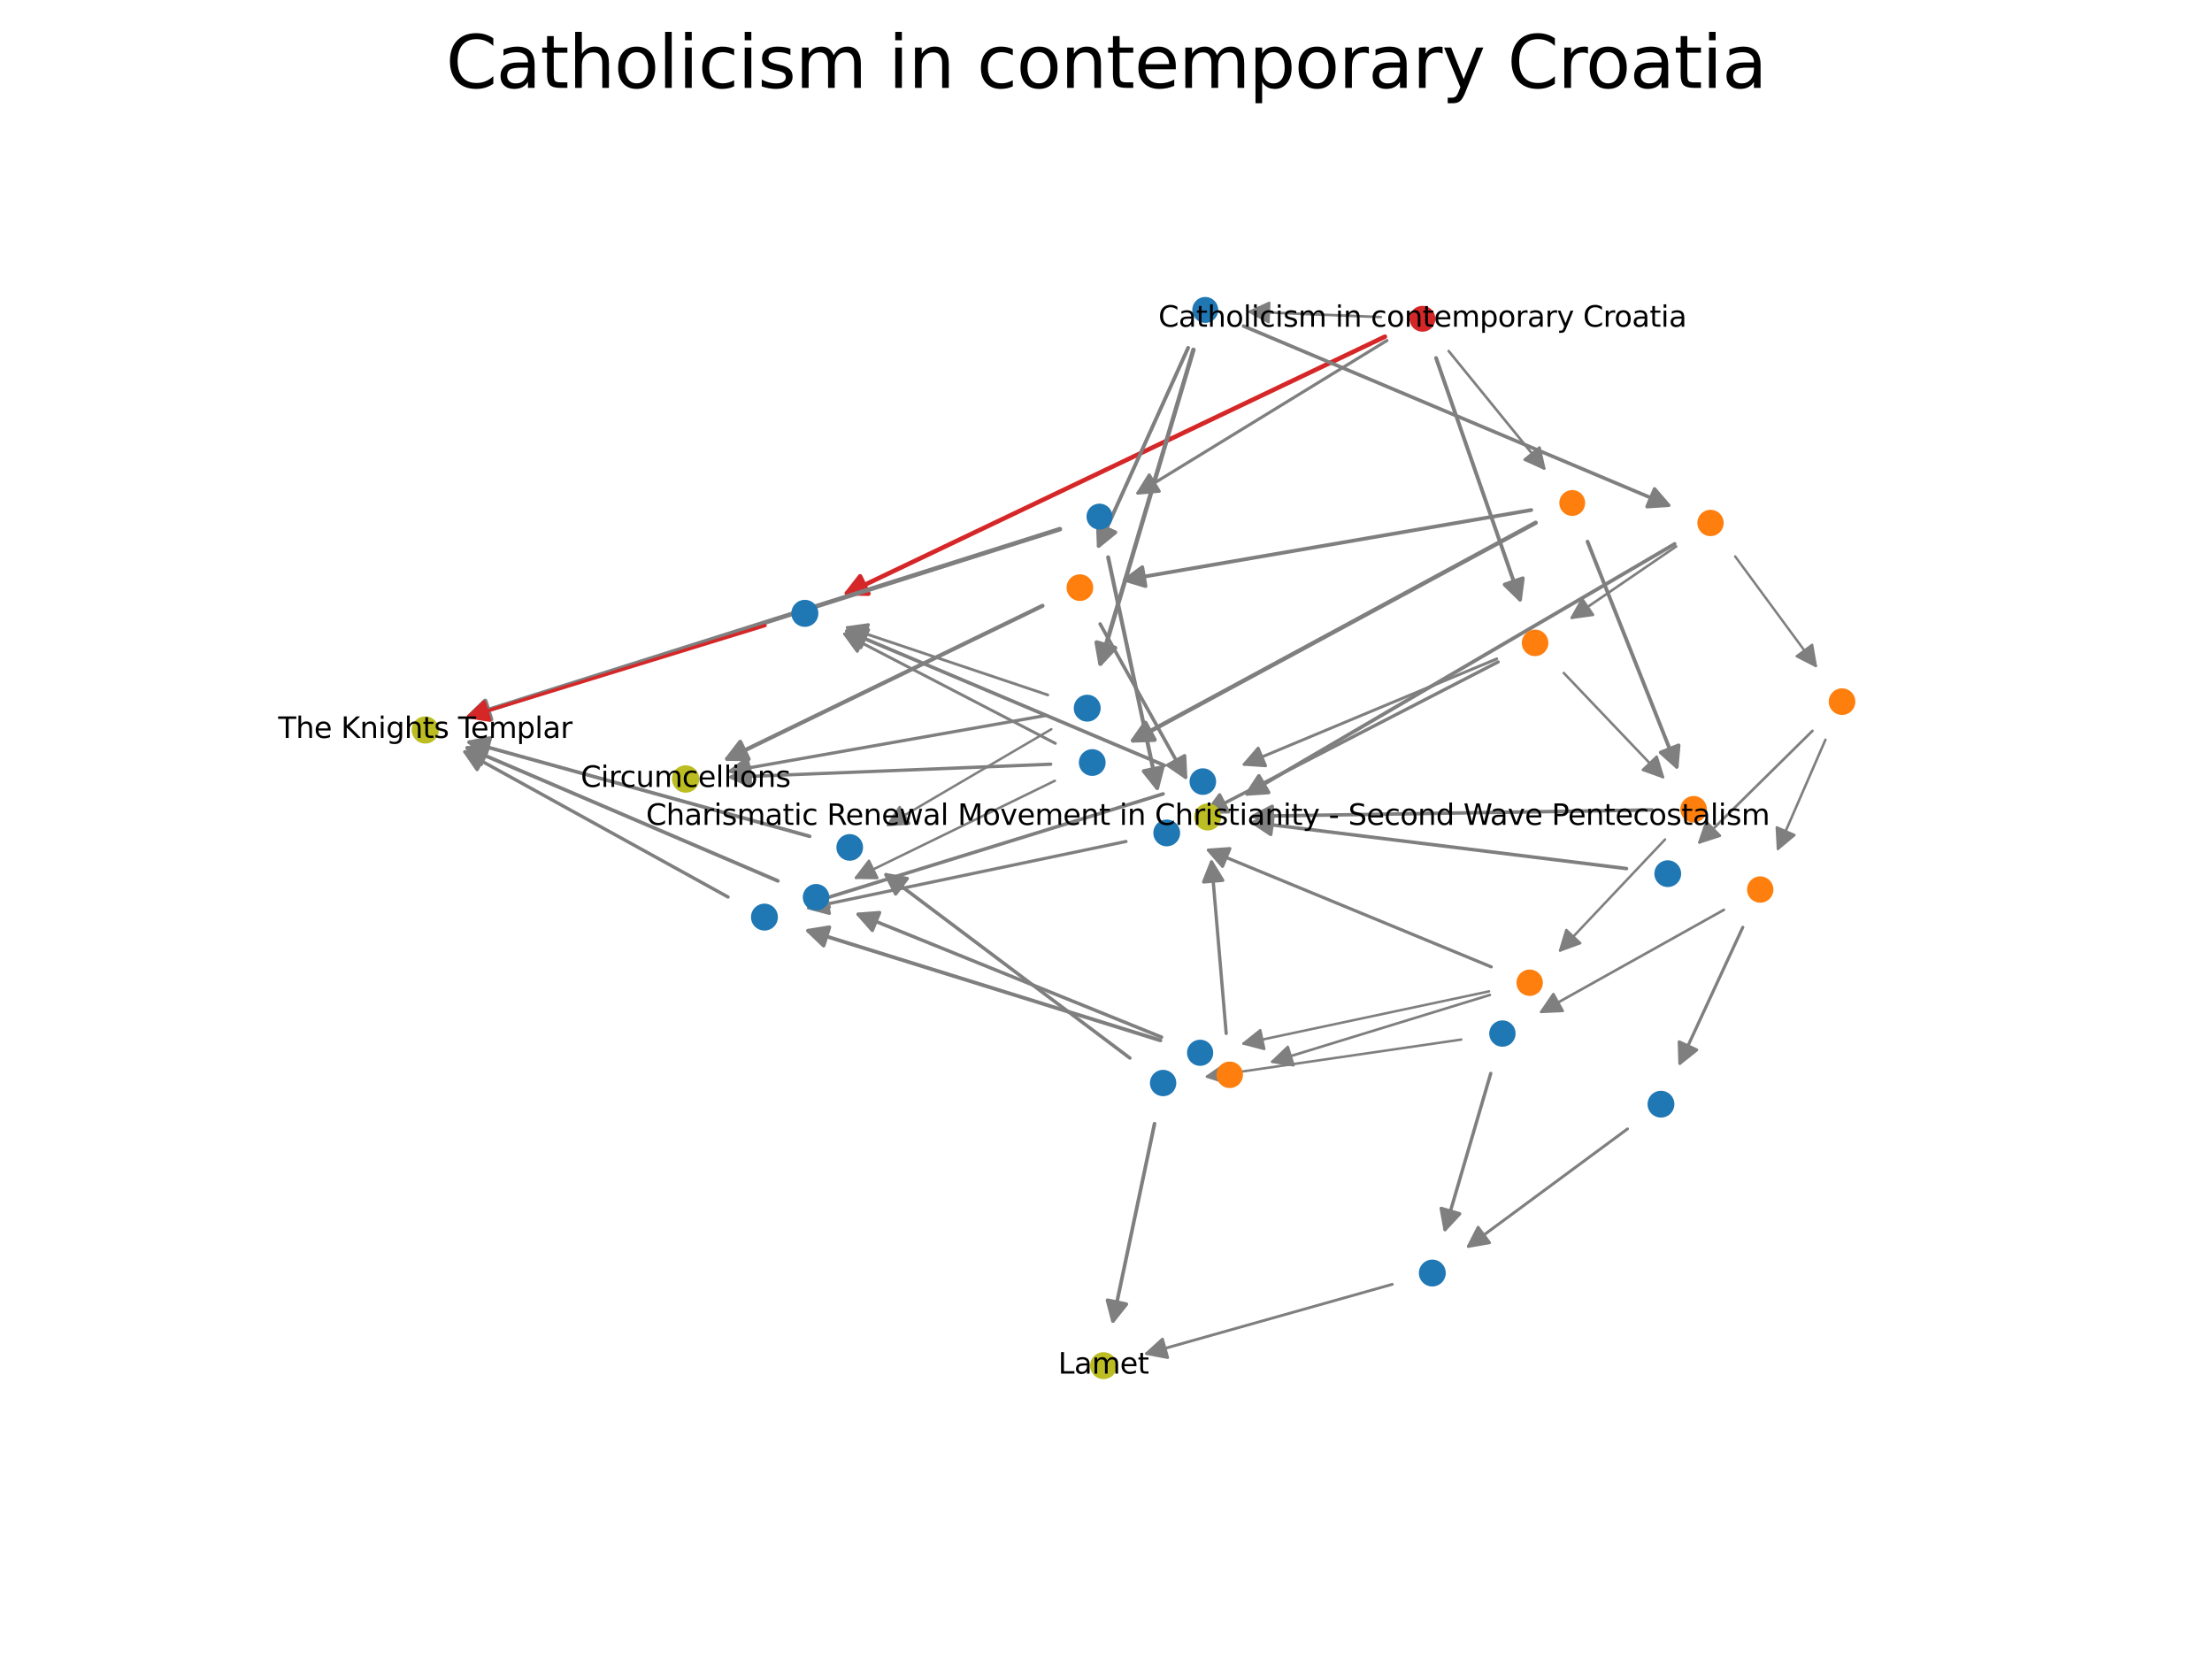 <?xml version="1.0" encoding="utf-8" standalone="no"?>
<!DOCTYPE svg PUBLIC "-//W3C//DTD SVG 1.1//EN"
  "http://www.w3.org/Graphics/SVG/1.1/DTD/svg11.dtd">
<svg xmlns:xlink="http://www.w3.org/1999/xlink" width="460.8pt" height="345.6pt" viewBox="0 0 460.8 345.6" xmlns="http://www.w3.org/2000/svg" version="1.1">
 <defs>
  <style type="text/css">*{stroke-linejoin: round; stroke-linecap: butt}</style>
 </defs>
 <g id="figure_1">
  <g id="patch_1">
   <path d="M 0 345.6 
L 460.8 345.6 
L 460.8 0 
L 0 0 
z
" style="fill: #ffffff"/>
  </g>
  <g id="axes_1">
   <g id="patch_2">
    <path d="M 301.784 73.128 
Q 311.921 85.595 321.677 97.592 
" clip-path="url(#pe7da640be7)" style="fill: none; stroke: #7f7f7f; stroke-width: 0.542; stroke-linecap: round"/>
    <path d="M 320.705 93.227 
L 321.677 97.592 
L 317.601 95.75 
L 320.705 93.227 
z
" clip-path="url(#pe7da640be7)" style="fill: #7f7f7f; stroke: #7f7f7f; stroke-width: 0.542; stroke-linecap: round"/>
   </g>
   <g id="patch_3">
    <path d="M 287.668 66.056 
Q 273.697 65.486 260.323 64.941 
" clip-path="url(#pe7da640be7)" style="fill: none; stroke: #7f7f7f; stroke-width: 0.534; stroke-linecap: round"/>
    <path d="M 264.238 67.103 
L 260.323 64.941 
L 264.401 63.106 
L 264.238 67.103 
z
" clip-path="url(#pe7da640be7)" style="fill: #7f7f7f; stroke: #7f7f7f; stroke-width: 0.534; stroke-linecap: round"/>
   </g>
   <g id="patch_4">
    <path d="M 288.934 70.934 
Q 262.683 87.014 237.042 102.721 
" clip-path="url(#pe7da640be7)" style="fill: none; stroke: #7f7f7f; stroke-width: 0.639; stroke-linecap: round"/>
    <path d="M 241.498 102.337 
L 237.042 102.721 
L 239.409 98.926 
L 241.498 102.337 
z
" clip-path="url(#pe7da640be7)" style="fill: #7f7f7f; stroke: #7f7f7f; stroke-width: 0.639; stroke-linecap: round"/>
   </g>
   <g id="patch_5">
    <path d="M 299.163 74.588 
Q 308.052 100.163 316.65 124.901 
" clip-path="url(#pe7da640be7)" style="fill: none; stroke: #7f7f7f; stroke-width: 0.793; stroke-linecap: round"/>
    <path d="M 317.226 120.467 
L 316.65 124.901 
L 313.448 121.78 
L 317.226 120.467 
z
" clip-path="url(#pe7da640be7)" style="fill: #7f7f7f; stroke: #7f7f7f; stroke-width: 0.793; stroke-linecap: round"/>
   </g>
   <g id="patch_6">
    <path d="M 288.503 70.137 
Q 231.992 97.091 176.433 123.591 
" clip-path="url(#pe7da640be7)" style="fill: none; stroke: #d62728; stroke-width: 0.944; stroke-linecap: round"/>
    <path d="M 180.905 123.674 
L 176.433 123.591 
L 179.183 120.064 
L 180.905 123.674 
z
" clip-path="url(#pe7da640be7)" style="fill: #d62728; stroke: #d62728; stroke-width: 0.944; stroke-linecap: round"/>
   </g>
   <g id="patch_7">
    <path d="M 318.987 106.249 
Q 276.242 113.598 234.355 120.8 
" clip-path="url(#pe7da640be7)" style="fill: none; stroke: #7f7f7f; stroke-width: 0.779; stroke-linecap: round"/>
    <path d="M 238.636 122.094 
L 234.355 120.8 
L 237.958 118.151 
L 238.636 122.094 
z
" clip-path="url(#pe7da640be7)" style="fill: #7f7f7f; stroke: #7f7f7f; stroke-width: 0.779; stroke-linecap: round"/>
   </g>
   <g id="patch_8">
    <path d="M 330.712 112.831 
Q 340.165 136.684 349.297 159.728 
" clip-path="url(#pe7da640be7)" style="fill: none; stroke: #7f7f7f; stroke-width: 0.779; stroke-linecap: round"/>
    <path d="M 349.683 155.272 
L 349.297 159.728 
L 345.964 156.746 
L 349.683 155.272 
z
" clip-path="url(#pe7da640be7)" style="fill: #7f7f7f; stroke: #7f7f7f; stroke-width: 0.779; stroke-linecap: round"/>
   </g>
   <g id="patch_9">
    <path d="M 319.903 108.902 
Q 277.528 131.815 236.041 154.248 
" clip-path="url(#pe7da640be7)" style="fill: none; stroke: #7f7f7f; stroke-width: 0.903; stroke-linecap: round"/>
    <path d="M 240.511 154.105 
L 236.041 154.248 
L 238.608 150.586 
L 240.511 154.105 
z
" clip-path="url(#pe7da640be7)" style="fill: #7f7f7f; stroke: #7f7f7f; stroke-width: 0.903; stroke-linecap: round"/>
   </g>
   <g id="patch_10">
    <path d="M 247.511 72.456 
Q 238.017 93.488 228.884 113.722 
" clip-path="url(#pe7da640be7)" style="fill: none; stroke: #7f7f7f; stroke-width: 0.784; stroke-linecap: round"/>
    <path d="M 232.353 110.899 
L 228.884 113.722 
L 228.707 109.254 
L 232.353 110.899 
z
" clip-path="url(#pe7da640be7)" style="fill: #7f7f7f; stroke: #7f7f7f; stroke-width: 0.784; stroke-linecap: round"/>
   </g>
   <g id="patch_11">
    <path d="M 259.055 67.93 
Q 303.703 86.753 347.584 105.252 
" clip-path="url(#pe7da640be7)" style="fill: none; stroke: #7f7f7f; stroke-width: 0.744; stroke-linecap: round"/>
    <path d="M 344.675 101.855 
L 347.584 105.252 
L 343.121 105.541 
L 344.675 101.855 
z
" clip-path="url(#pe7da640be7)" style="fill: #7f7f7f; stroke: #7f7f7f; stroke-width: 0.744; stroke-linecap: round"/>
   </g>
   <g id="patch_12">
    <path d="M 248.613 72.866 
Q 238.781 106.042 229.239 138.238 
" clip-path="url(#pe7da640be7)" style="fill: none; stroke: #7f7f7f; stroke-width: 0.915; stroke-linecap: round"/>
    <path d="M 232.293 134.971 
L 229.239 138.238 
L 228.458 133.834 
L 232.293 134.971 
z
" clip-path="url(#pe7da640be7)" style="fill: #7f7f7f; stroke: #7f7f7f; stroke-width: 0.915; stroke-linecap: round"/>
   </g>
   <g id="patch_13">
    <path d="M 230.847 116.093 
Q 236.049 140.569 241.059 164.14 
" clip-path="url(#pe7da640be7)" style="fill: none; stroke: #7f7f7f; stroke-width: 0.827; stroke-linecap: round"/>
    <path d="M 242.184 159.812 
L 241.059 164.14 
L 238.271 160.644 
L 242.184 159.812 
z
" clip-path="url(#pe7da640be7)" style="fill: #7f7f7f; stroke: #7f7f7f; stroke-width: 0.827; stroke-linecap: round"/>
   </g>
   <g id="patch_14">
    <path d="M 220.786 110.233 
Q 158.817 129.844 97.867 149.132 
" clip-path="url(#pe7da640be7)" style="fill: none; stroke: #7f7f7f; stroke-width: 0.956; stroke-linecap: round"/>
    <path d="M 102.284 149.832 
L 97.867 149.132 
L 101.077 146.018 
L 102.284 149.832 
z
" clip-path="url(#pe7da640be7)" style="fill: #7f7f7f; stroke: #7f7f7f; stroke-width: 0.956; stroke-linecap: round"/>
   </g>
   <g id="patch_15">
    <path d="M 325.756 140.189 
Q 336.295 151.252 346.432 161.893 
" clip-path="url(#pe7da640be7)" style="fill: none; stroke: #7f7f7f; stroke-width: 0.522; stroke-linecap: round"/>
    <path d="M 345.121 157.617 
L 346.432 161.893 
L 342.225 160.376 
L 345.121 157.617 
z
" clip-path="url(#pe7da640be7)" style="fill: #7f7f7f; stroke: #7f7f7f; stroke-width: 0.522; stroke-linecap: round"/>
   </g>
   <g id="patch_16">
    <path d="M 312.087 137.891 
Q 281.419 153.717 251.434 169.19 
" clip-path="url(#pe7da640be7)" style="fill: none; stroke: #7f7f7f; stroke-width: 0.688; stroke-linecap: round"/>
    <path d="M 255.906 169.133 
L 251.434 169.19 
L 254.072 165.578 
L 255.906 169.133 
z
" clip-path="url(#pe7da640be7)" style="fill: #7f7f7f; stroke: #7f7f7f; stroke-width: 0.688; stroke-linecap: round"/>
   </g>
   <g id="patch_17">
    <path d="M 311.796 137.255 
Q 285.181 148.371 259.188 159.226 
" clip-path="url(#pe7da640be7)" style="fill: none; stroke: #7f7f7f; stroke-width: 0.604; stroke-linecap: round"/>
    <path d="M 263.65 159.53 
L 259.188 159.226 
L 262.109 155.839 
L 263.65 159.53 
z
" clip-path="url(#pe7da640be7)" style="fill: #7f7f7f; stroke: #7f7f7f; stroke-width: 0.604; stroke-linecap: round"/>
   </g>
   <g id="patch_18">
    <path d="M 159.386 130.316 
Q 128.125 139.921 97.604 149.298 
" clip-path="url(#pe7da640be7)" style="fill: none; stroke: #d62728; stroke-width: 0.691; stroke-linecap: round"/>
    <path d="M 102.015 150.035 
L 97.604 149.298 
L 100.84 146.212 
L 102.015 150.035 
z
" clip-path="url(#pe7da640be7)" style="fill: #d62728; stroke: #d62728; stroke-width: 0.691; stroke-linecap: round"/>
   </g>
   <g id="patch_19">
    <path d="M 229.177 129.982 
Q 238.273 146.301 246.972 161.908 
" clip-path="url(#pe7da640be7)" style="fill: none; stroke: #7f7f7f; stroke-width: 0.729; stroke-linecap: round"/>
    <path d="M 246.771 157.441 
L 246.972 161.908 
L 243.277 159.388 
L 246.771 157.441 
z
" clip-path="url(#pe7da640be7)" style="fill: #7f7f7f; stroke: #7f7f7f; stroke-width: 0.729; stroke-linecap: round"/>
   </g>
   <g id="patch_20">
    <path d="M 217.168 126.197 
Q 183.895 142.346 151.481 158.078 
" clip-path="url(#pe7da640be7)" style="fill: none; stroke: #7f7f7f; stroke-width: 0.854; stroke-linecap: round"/>
    <path d="M 155.953 158.13 
L 151.481 158.078 
L 154.206 154.532 
L 155.953 158.13 
z
" clip-path="url(#pe7da640be7)" style="fill: #7f7f7f; stroke: #7f7f7f; stroke-width: 0.854; stroke-linecap: round"/>
   </g>
   <g id="patch_21">
    <path d="M 344.149 168.723 
Q 302.196 169.385 261.057 170.035 
" clip-path="url(#pe7da640be7)" style="fill: none; stroke: #7f7f7f; stroke-width: 0.728; stroke-linecap: round"/>
    <path d="M 265.088 171.972 
L 261.057 170.035 
L 265.025 167.972 
L 265.088 171.972 
z
" clip-path="url(#pe7da640be7)" style="fill: #7f7f7f; stroke: #7f7f7f; stroke-width: 0.728; stroke-linecap: round"/>
   </g>
   <g id="patch_22">
    <path d="M 346.861 174.878 
Q 335.733 186.652 324.997 198.011 
" clip-path="url(#pe7da640be7)" style="fill: none; stroke: #7f7f7f; stroke-width: 0.51; stroke-linecap: round"/>
    <path d="M 329.198 196.478 
L 324.997 198.011 
L 326.291 193.73 
L 329.198 196.478 
z
" clip-path="url(#pe7da640be7)" style="fill: #7f7f7f; stroke: #7f7f7f; stroke-width: 0.51; stroke-linecap: round"/>
   </g>
   <g id="patch_23">
    <path d="M 219.849 154.859 
Q 197.6 143.311 175.954 132.074 
" clip-path="url(#pe7da640be7)" style="fill: none; stroke: #7f7f7f; stroke-width: 0.607; stroke-linecap: round"/>
    <path d="M 178.583 135.692 
L 175.954 132.074 
L 180.425 132.142 
L 178.583 135.692 
z
" clip-path="url(#pe7da640be7)" style="fill: #7f7f7f; stroke: #7f7f7f; stroke-width: 0.607; stroke-linecap: round"/>
   </g>
   <g id="patch_24">
    <path d="M 218.881 159.198 
Q 185.184 160.562 152.256 161.895 
" clip-path="url(#pe7da640be7)" style="fill: none; stroke: #7f7f7f; stroke-width: 0.689; stroke-linecap: round"/>
    <path d="M 156.334 163.732 
L 152.256 161.895 
L 156.172 159.735 
L 156.334 163.732 
z
" clip-path="url(#pe7da640be7)" style="fill: #7f7f7f; stroke: #7f7f7f; stroke-width: 0.689; stroke-linecap: round"/>
   </g>
   <g id="patch_25">
    <path d="M 219.748 162.646 
Q 198.766 172.881 178.3 182.864 
" clip-path="url(#pe7da640be7)" style="fill: none; stroke: #7f7f7f; stroke-width: 0.513; stroke-linecap: round"/>
    <path d="M 182.772 182.908 
L 178.3 182.864 
L 181.018 179.313 
L 182.772 182.908 
z
" clip-path="url(#pe7da640be7)" style="fill: #7f7f7f; stroke: #7f7f7f; stroke-width: 0.513; stroke-linecap: round"/>
   </g>
   <g id="patch_26">
    <path d="M 348.856 113.313 
Q 303.959 139.563 259.806 165.379 
" clip-path="url(#pe7da640be7)" style="fill: none; stroke: #7f7f7f; stroke-width: 0.77; stroke-linecap: round"/>
    <path d="M 264.268 165.086 
L 259.806 165.379 
L 262.249 161.633 
L 264.268 165.086 
z
" clip-path="url(#pe7da640be7)" style="fill: #7f7f7f; stroke: #7f7f7f; stroke-width: 0.77; stroke-linecap: round"/>
   </g>
   <g id="patch_27">
    <path d="M 361.465 115.914 
Q 370.031 127.551 378.264 138.739 
" clip-path="url(#pe7da640be7)" style="fill: none; stroke: #7f7f7f; stroke-width: 0.501; stroke-linecap: round"/>
    <path d="M 377.504 134.331 
L 378.264 138.739 
L 374.283 136.703 
L 377.504 134.331 
z
" clip-path="url(#pe7da640be7)" style="fill: #7f7f7f; stroke: #7f7f7f; stroke-width: 0.501; stroke-linecap: round"/>
   </g>
   <g id="patch_28">
    <path d="M 349.183 113.827 
Q 338.06 121.429 327.43 128.694 
" clip-path="url(#pe7da640be7)" style="fill: none; stroke: #7f7f7f; stroke-width: 0.534; stroke-linecap: round"/>
    <path d="M 331.86 128.088 
L 327.43 128.694 
L 329.604 124.786 
L 331.86 128.088 
z
" clip-path="url(#pe7da640be7)" style="fill: #7f7f7f; stroke: #7f7f7f; stroke-width: 0.534; stroke-linecap: round"/>
   </g>
   <g id="patch_29">
    <path d="M 217.957 149.029 
Q 184.655 154.902 152.086 160.645 
" clip-path="url(#pe7da640be7)" style="fill: none; stroke: #7f7f7f; stroke-width: 0.665; stroke-linecap: round"/>
    <path d="M 156.372 161.92 
L 152.086 160.645 
L 155.677 157.98 
L 156.372 161.92 
z
" clip-path="url(#pe7da640be7)" style="fill: #7f7f7f; stroke: #7f7f7f; stroke-width: 0.665; stroke-linecap: round"/>
   </g>
   <g id="patch_30">
    <path d="M 218.276 144.768 
Q 197.075 137.648 176.489 130.735 
" clip-path="url(#pe7da640be7)" style="fill: none; stroke: #7f7f7f; stroke-width: 0.58; stroke-linecap: round"/>
    <path d="M 179.644 133.905 
L 176.489 130.735 
L 180.917 130.113 
L 179.644 133.905 
z
" clip-path="url(#pe7da640be7)" style="fill: #7f7f7f; stroke: #7f7f7f; stroke-width: 0.58; stroke-linecap: round"/>
   </g>
   <g id="patch_31">
    <path d="M 219.013 151.907 
Q 201.749 162.028 184.969 171.866 
" clip-path="url(#pe7da640be7)" style="fill: none; stroke: #7f7f7f; stroke-width: 0.501; stroke-linecap: round"/>
    <path d="M 189.431 171.568 
L 184.969 171.866 
L 187.408 168.117 
L 189.431 171.568 
z
" clip-path="url(#pe7da640be7)" style="fill: #7f7f7f; stroke: #7f7f7f; stroke-width: 0.501; stroke-linecap: round"/>
   </g>
   <g id="patch_32">
    <path d="M 234.574 175.289 
Q 201.148 182.283 168.442 189.126 
" clip-path="url(#pe7da640be7)" style="fill: none; stroke: #7f7f7f; stroke-width: 0.658; stroke-linecap: round"/>
    <path d="M 172.767 190.265 
L 168.442 189.126 
L 171.948 186.349 
L 172.767 190.265 
z
" clip-path="url(#pe7da640be7)" style="fill: #7f7f7f; stroke: #7f7f7f; stroke-width: 0.658; stroke-linecap: round"/>
   </g>
   <g id="patch_33">
    <path d="M 242.298 165.381 
Q 204.911 176.937 168.31 188.249 
" clip-path="url(#pe7da640be7)" style="fill: none; stroke: #7f7f7f; stroke-width: 0.736; stroke-linecap: round"/>
    <path d="M 172.723 188.979 
L 168.31 188.249 
L 171.541 185.157 
L 172.723 188.979 
z
" clip-path="url(#pe7da640be7)" style="fill: #7f7f7f; stroke: #7f7f7f; stroke-width: 0.736; stroke-linecap: round"/>
   </g>
   <g id="patch_34">
    <path d="M 242.595 159.451 
Q 209.121 145.299 176.413 131.471 
" clip-path="url(#pe7da640be7)" style="fill: none; stroke: #7f7f7f; stroke-width: 0.745; stroke-linecap: round"/>
    <path d="M 179.319 134.87 
L 176.413 131.471 
L 180.876 131.186 
L 179.319 134.87 
z
" clip-path="url(#pe7da640be7)" style="fill: #7f7f7f; stroke: #7f7f7f; stroke-width: 0.745; stroke-linecap: round"/>
   </g>
   <g id="patch_35">
    <path d="M 310.651 201.414 
Q 280.856 189.117 251.743 177.102 
" clip-path="url(#pe7da640be7)" style="fill: none; stroke: #7f7f7f; stroke-width: 0.661; stroke-linecap: round"/>
    <path d="M 254.678 180.477 
L 251.743 177.102 
L 256.204 176.78 
L 254.678 180.477 
z
" clip-path="url(#pe7da640be7)" style="fill: #7f7f7f; stroke: #7f7f7f; stroke-width: 0.661; stroke-linecap: round"/>
   </g>
   <g id="patch_36">
    <path d="M 310.378 207.26 
Q 287.417 214.309 265.039 221.179 
" clip-path="url(#pe7da640be7)" style="fill: none; stroke: #7f7f7f; stroke-width: 0.545; stroke-linecap: round"/>
    <path d="M 269.45 221.917 
L 265.039 221.179 
L 268.276 218.093 
L 269.45 221.917 
z
" clip-path="url(#pe7da640be7)" style="fill: #7f7f7f; stroke: #7f7f7f; stroke-width: 0.545; stroke-linecap: round"/>
   </g>
   <g id="patch_37">
    <path d="M 310.19 206.518 
Q 284.336 212.014 259.043 217.39 
" clip-path="url(#pe7da640be7)" style="fill: none; stroke: #7f7f7f; stroke-width: 0.513; stroke-linecap: round"/>
    <path d="M 263.372 218.515 
L 259.043 217.39 
L 262.54 214.602 
L 263.372 218.515 
z
" clip-path="url(#pe7da640be7)" style="fill: #7f7f7f; stroke: #7f7f7f; stroke-width: 0.513; stroke-linecap: round"/>
   </g>
   <g id="patch_38">
    <path d="M 162.039 183.504 
Q 129.293 169.489 97.335 155.811 
" clip-path="url(#pe7da640be7)" style="fill: none; stroke: #7f7f7f; stroke-width: 0.766; stroke-linecap: round"/>
    <path d="M 100.225 159.223 
L 97.335 155.811 
L 101.799 155.546 
L 100.225 159.223 
z
" clip-path="url(#pe7da640be7)" style="fill: #7f7f7f; stroke: #7f7f7f; stroke-width: 0.766; stroke-linecap: round"/>
   </g>
   <g id="patch_39">
    <path d="M 377.568 152.248 
Q 365.579 164.081 354.03 175.481 
" clip-path="url(#pe7da640be7)" style="fill: none; stroke: #7f7f7f; stroke-width: 0.553; stroke-linecap: round"/>
    <path d="M 358.282 174.094 
L 354.03 175.481 
L 355.472 171.248 
L 358.282 174.094 
z
" clip-path="url(#pe7da640be7)" style="fill: #7f7f7f; stroke: #7f7f7f; stroke-width: 0.553; stroke-linecap: round"/>
   </g>
   <g id="patch_40">
    <path d="M 380.274 154.104 
Q 375.21 165.735 370.38 176.828 
" clip-path="url(#pe7da640be7)" style="fill: none; stroke: #7f7f7f; stroke-width: 0.524; stroke-linecap: round"/>
    <path d="M 373.811 173.959 
L 370.38 176.828 
L 370.143 172.363 
L 373.811 173.959 
z
" clip-path="url(#pe7da640be7)" style="fill: #7f7f7f; stroke: #7f7f7f; stroke-width: 0.524; stroke-linecap: round"/>
   </g>
   <g id="patch_41">
    <path d="M 168.666 174.221 
Q 132.801 164.299 97.749 154.602 
" clip-path="url(#pe7da640be7)" style="fill: none; stroke: #7f7f7f; stroke-width: 0.755; stroke-linecap: round"/>
    <path d="M 101.071 157.596 
L 97.749 154.602 
L 102.137 153.741 
L 101.071 157.596 
z
" clip-path="url(#pe7da640be7)" style="fill: #7f7f7f; stroke: #7f7f7f; stroke-width: 0.755; stroke-linecap: round"/>
   </g>
   <g id="patch_42">
    <path d="M 151.663 186.865 
Q 123.916 171.557 96.855 156.628 
" clip-path="url(#pe7da640be7)" style="fill: none; stroke: #7f7f7f; stroke-width: 0.7; stroke-linecap: round"/>
    <path d="M 99.392 160.311 
L 96.855 156.628 
L 101.324 156.809 
L 99.392 160.311 
z
" clip-path="url(#pe7da640be7)" style="fill: #7f7f7f; stroke: #7f7f7f; stroke-width: 0.7; stroke-linecap: round"/>
   </g>
   <g id="patch_43">
    <path d="M 255.439 215.274 
Q 253.881 197.043 252.387 179.572 
" clip-path="url(#pe7da640be7)" style="fill: none; stroke: #7f7f7f; stroke-width: 0.682; stroke-linecap: round"/>
    <path d="M 250.735 183.728 
L 252.387 179.572 
L 254.721 183.387 
L 250.735 183.728 
z
" clip-path="url(#pe7da640be7)" style="fill: #7f7f7f; stroke: #7f7f7f; stroke-width: 0.682; stroke-linecap: round"/>
   </g>
   <g id="patch_44">
    <path d="M 241.74 216.736 
Q 204.629 205.181 168.352 193.884 
" clip-path="url(#pe7da640be7)" style="fill: none; stroke: #7f7f7f; stroke-width: 0.781; stroke-linecap: round"/>
    <path d="M 171.576 196.983 
L 168.352 193.884 
L 172.765 193.164 
L 171.576 196.983 
z
" clip-path="url(#pe7da640be7)" style="fill: #7f7f7f; stroke: #7f7f7f; stroke-width: 0.781; stroke-linecap: round"/>
   </g>
   <g id="patch_45">
    <path d="M 241.982 216.061 
Q 210.005 203.111 178.772 190.463 
" clip-path="url(#pe7da640be7)" style="fill: none; stroke: #7f7f7f; stroke-width: 0.717; stroke-linecap: round"/>
    <path d="M 181.728 193.818 
L 178.772 190.463 
L 183.23 190.111 
L 181.728 193.818 
z
" clip-path="url(#pe7da640be7)" style="fill: #7f7f7f; stroke: #7f7f7f; stroke-width: 0.717; stroke-linecap: round"/>
   </g>
   <g id="patch_46">
    <path d="M 338.829 180.941 
Q 299.505 176.093 260.992 171.345 
" clip-path="url(#pe7da640be7)" style="fill: none; stroke: #7f7f7f; stroke-width: 0.73; stroke-linecap: round"/>
    <path d="M 264.717 173.819 
L 260.992 171.345 
L 265.206 169.849 
L 264.717 173.819 
z
" clip-path="url(#pe7da640be7)" style="fill: #7f7f7f; stroke: #7f7f7f; stroke-width: 0.73; stroke-linecap: round"/>
   </g>
   <g id="patch_47">
    <path d="M 363.053 193.171 
Q 356.348 207.667 349.948 221.507 
" clip-path="url(#pe7da640be7)" style="fill: none; stroke: #7f7f7f; stroke-width: 0.647; stroke-linecap: round"/>
    <path d="M 353.442 218.716 
L 349.948 221.507 
L 349.811 217.037 
L 353.442 218.716 
z
" clip-path="url(#pe7da640be7)" style="fill: #7f7f7f; stroke: #7f7f7f; stroke-width: 0.647; stroke-linecap: round"/>
   </g>
   <g id="patch_48">
    <path d="M 359.126 189.532 
Q 339.834 200.308 321.075 210.786 
" clip-path="url(#pe7da640be7)" style="fill: none; stroke: #7f7f7f; stroke-width: 0.547; stroke-linecap: round"/>
    <path d="M 325.543 210.582 
L 321.075 210.786 
L 323.592 207.09 
L 325.543 210.582 
z
" clip-path="url(#pe7da640be7)" style="fill: #7f7f7f; stroke: #7f7f7f; stroke-width: 0.547; stroke-linecap: round"/>
   </g>
   <g id="patch_49">
    <path d="M 339.041 235.169 
Q 322.192 247.611 305.892 259.648 
" clip-path="url(#pe7da640be7)" style="fill: none; stroke: #7f7f7f; stroke-width: 0.609; stroke-linecap: round"/>
    <path d="M 310.298 258.881 
L 305.892 259.648 
L 307.921 255.663 
L 310.298 258.881 
z
" clip-path="url(#pe7da640be7)" style="fill: #7f7f7f; stroke: #7f7f7f; stroke-width: 0.609; stroke-linecap: round"/>
   </g>
   <g id="patch_50">
    <path d="M 310.547 223.618 
Q 305.678 240.252 301.03 256.132 
" clip-path="url(#pe7da640be7)" style="fill: none; stroke: #7f7f7f; stroke-width: 0.703; stroke-linecap: round"/>
    <path d="M 304.073 252.855 
L 301.03 256.132 
L 300.234 251.731 
L 304.073 252.855 
z
" clip-path="url(#pe7da640be7)" style="fill: #7f7f7f; stroke: #7f7f7f; stroke-width: 0.703; stroke-linecap: round"/>
   </g>
   <g id="patch_51">
    <path d="M 304.407 216.558 
Q 277.638 220.461 251.439 224.28 
" clip-path="url(#pe7da640be7)" style="fill: none; stroke: #7f7f7f; stroke-width: 0.515; stroke-linecap: round"/>
    <path d="M 255.686 225.682 
L 251.439 224.28 
L 255.109 221.724 
L 255.686 225.682 
z
" clip-path="url(#pe7da640be7)" style="fill: #7f7f7f; stroke: #7f7f7f; stroke-width: 0.515; stroke-linecap: round"/>
   </g>
   <g id="patch_52">
    <path d="M 290.037 267.547 
Q 264.131 274.845 238.856 281.965 
" clip-path="url(#pe7da640be7)" style="fill: none; stroke: #7f7f7f; stroke-width: 0.587; stroke-linecap: round"/>
    <path d="M 243.249 282.805 
L 238.856 281.965 
L 242.164 278.955 
L 243.249 282.805 
z
" clip-path="url(#pe7da640be7)" style="fill: #7f7f7f; stroke: #7f7f7f; stroke-width: 0.587; stroke-linecap: round"/>
   </g>
   <g id="patch_53">
    <path d="M 235.377 220.409 
Q 209.655 201.071 184.58 182.219 
" clip-path="url(#pe7da640be7)" style="fill: none; stroke: #7f7f7f; stroke-width: 0.723; stroke-linecap: round"/>
    <path d="M 186.575 186.221 
L 184.58 182.219 
L 188.979 183.024 
L 186.575 186.221 
z
" clip-path="url(#pe7da640be7)" style="fill: #7f7f7f; stroke: #7f7f7f; stroke-width: 0.723; stroke-linecap: round"/>
   </g>
   <g id="patch_54">
    <path d="M 240.511 234.09 
Q 236.093 255.053 231.849 275.186 
" clip-path="url(#pe7da640be7)" style="fill: none; stroke: #7f7f7f; stroke-width: 0.759; stroke-linecap: round"/>
    <path d="M 234.631 271.684 
L 231.849 275.186 
L 230.717 270.859 
L 234.631 271.684 
z
" clip-path="url(#pe7da640be7)" style="fill: #7f7f7f; stroke: #7f7f7f; stroke-width: 0.759; stroke-linecap: round"/>
   </g>
   <g id="PathCollection_1">
    <path d="M 296.321 68.607 
C 296.904 68.607 297.463 68.376 297.875 67.963 
C 298.288 67.551 298.519 66.992 298.519 66.409 
C 298.519 65.825 298.288 65.266 297.875 64.854 
C 297.463 64.441 296.904 64.21 296.321 64.21 
C 295.737 64.21 295.178 64.441 294.766 64.854 
C 294.353 65.266 294.122 65.825 294.122 66.409 
C 294.122 66.992 294.353 67.551 294.766 67.963 
C 295.178 68.376 295.737 68.607 296.321 68.607 
z
" clip-path="url(#pe7da640be7)" style="fill: #d62728; stroke: #d62728"/>
    <path d="M 327.522 106.98 
C 328.105 106.98 328.664 106.748 329.077 106.336 
C 329.489 105.924 329.72 105.365 329.72 104.782 
C 329.72 104.199 329.489 103.64 329.077 103.227 
C 328.664 102.815 328.105 102.584 327.522 102.584 
C 326.939 102.584 326.38 102.815 325.968 103.227 
C 325.556 103.64 325.324 104.199 325.324 104.782 
C 325.324 105.365 325.556 105.924 325.968 106.336 
C 326.38 106.748 326.939 106.98 327.522 106.98 
z
" clip-path="url(#pe7da640be7)" style="fill: #ff7f0e; stroke: #ff7f0e"/>
    <path d="M 251.073 66.772 
C 251.658 66.772 252.22 66.54 252.634 66.126 
C 253.048 65.712 253.281 65.15 253.281 64.564 
C 253.281 63.979 253.048 63.417 252.634 63.003 
C 252.22 62.589 251.658 62.356 251.073 62.356 
C 250.487 62.356 249.926 62.589 249.512 63.003 
C 249.098 63.417 248.865 63.979 248.865 64.564 
C 248.865 65.15 249.098 65.712 249.512 66.126 
C 249.926 66.54 250.487 66.772 251.073 66.772 
z
" clip-path="url(#pe7da640be7)" style="fill: #1f77b4; stroke: #1f77b4"/>
    <path d="M 229.046 109.828 
C 229.631 109.828 230.193 109.595 230.608 109.181 
C 231.022 108.767 231.255 108.205 231.255 107.619 
C 231.255 107.033 231.022 106.471 230.608 106.057 
C 230.193 105.643 229.631 105.41 229.046 105.41 
C 228.46 105.41 227.898 105.643 227.484 106.057 
C 227.069 106.471 226.837 107.033 226.837 107.619 
C 226.837 108.205 227.069 108.767 227.484 109.181 
C 227.898 109.595 228.46 109.828 229.046 109.828 
z
" clip-path="url(#pe7da640be7)" style="fill: #1f77b4; stroke: #1f77b4"/>
    <path d="M 319.784 136.193 
C 320.387 136.193 320.965 135.953 321.392 135.527 
C 321.818 135.1 322.058 134.522 322.058 133.919 
C 322.058 133.316 321.818 132.738 321.392 132.312 
C 320.965 131.885 320.387 131.646 319.784 131.646 
C 319.181 131.646 318.603 131.885 318.176 132.312 
C 317.75 132.738 317.511 133.316 317.511 133.919 
C 317.511 134.522 317.75 135.1 318.176 135.527 
C 318.603 135.953 319.181 136.193 319.784 136.193 
z
" clip-path="url(#pe7da640be7)" style="fill: #ff7f0e; stroke: #ff7f0e"/>
    <path d="M 167.666 130.095 
C 168.282 130.095 168.873 129.85 169.308 129.415 
C 169.744 128.979 169.988 128.388 169.988 127.772 
C 169.988 127.157 169.744 126.566 169.308 126.13 
C 168.873 125.695 168.282 125.45 167.666 125.45 
C 167.05 125.45 166.459 125.695 166.024 126.13 
C 165.588 126.566 165.344 127.157 165.344 127.772 
C 165.344 128.388 165.588 128.979 166.024 129.415 
C 166.459 129.85 167.05 130.095 167.666 130.095 
z
" clip-path="url(#pe7da640be7)" style="fill: #1f77b4; stroke: #1f77b4"/>
    <path d="M 224.96 124.699 
C 225.566 124.699 226.147 124.459 226.575 124.03 
C 227.003 123.602 227.244 123.021 227.244 122.415 
C 227.244 121.81 227.003 121.229 226.575 120.801 
C 226.147 120.372 225.566 120.132 224.96 120.132 
C 224.355 120.132 223.774 120.372 223.345 120.801 
C 222.917 121.229 222.676 121.81 222.676 122.415 
C 222.676 123.021 222.917 123.602 223.345 124.03 
C 223.774 124.459 224.355 124.699 224.96 124.699 
z
" clip-path="url(#pe7da640be7)" style="fill: #ff7f0e; stroke: #ff7f0e"/>
    <path d="M 352.808 170.86 
C 353.411 170.86 353.989 170.62 354.416 170.194 
C 354.842 169.767 355.082 169.189 355.082 168.586 
C 355.082 167.983 354.842 167.404 354.416 166.978 
C 353.989 166.551 353.411 166.312 352.808 166.312 
C 352.205 166.312 351.626 166.551 351.2 166.978 
C 350.773 167.404 350.534 167.983 350.534 168.586 
C 350.534 169.189 350.773 169.767 351.2 170.194 
C 351.626 170.62 352.205 170.86 352.808 170.86 
z
" clip-path="url(#pe7da640be7)" style="fill: #ff7f0e; stroke: #ff7f0e"/>
    <path d="M 227.533 161.141 
C 228.141 161.141 228.725 160.9 229.155 160.47 
C 229.585 160.04 229.826 159.456 229.826 158.848 
C 229.826 158.24 229.585 157.657 229.155 157.227 
C 228.725 156.797 228.141 156.555 227.533 156.555 
C 226.925 156.555 226.342 156.797 225.912 157.227 
C 225.482 157.657 225.24 158.24 225.24 158.848 
C 225.24 159.456 225.482 160.04 225.912 160.47 
C 226.342 160.9 226.925 161.141 227.533 161.141 
z
" clip-path="url(#pe7da640be7)" style="fill: #1f77b4; stroke: #1f77b4"/>
    <path d="M 356.333 111.191 
C 356.93 111.191 357.502 110.954 357.924 110.532 
C 358.346 110.11 358.583 109.538 358.583 108.941 
C 358.583 108.344 358.346 107.772 357.924 107.35 
C 357.502 106.928 356.93 106.691 356.333 106.691 
C 355.736 106.691 355.164 106.928 354.742 107.35 
C 354.32 107.772 354.083 108.344 354.083 108.941 
C 354.083 109.538 354.32 110.11 354.742 110.532 
C 355.164 110.954 355.736 111.191 356.333 111.191 
z
" clip-path="url(#pe7da640be7)" style="fill: #ff7f0e; stroke: #ff7f0e"/>
    <path d="M 226.487 149.835 
C 227.099 149.835 227.687 149.592 228.12 149.158 
C 228.553 148.725 228.797 148.138 228.797 147.525 
C 228.797 146.913 228.553 146.325 228.12 145.892 
C 227.687 145.459 227.099 145.216 226.487 145.216 
C 225.874 145.216 225.287 145.459 224.854 145.892 
C 224.421 146.325 224.177 146.913 224.177 147.525 
C 224.177 148.138 224.421 148.725 224.854 149.158 
C 225.287 149.592 225.874 149.835 226.487 149.835 
z
" clip-path="url(#pe7da640be7)" style="fill: #1f77b4; stroke: #1f77b4"/>
    <path d="M 243.052 175.813 
C 243.661 175.813 244.246 175.571 244.676 175.14 
C 245.107 174.709 245.349 174.125 245.349 173.516 
C 245.349 172.906 245.107 172.322 244.676 171.891 
C 244.246 171.46 243.661 171.218 243.052 171.218 
C 242.443 171.218 241.858 171.46 241.428 171.891 
C 240.997 172.322 240.755 172.906 240.755 173.516 
C 240.755 174.125 240.997 174.709 241.428 175.14 
C 241.858 175.571 242.443 175.813 243.052 175.813 
z
" clip-path="url(#pe7da640be7)" style="fill: #1f77b4; stroke: #1f77b4"/>
    <path d="M 88.59 154.406 
C 89.21 154.406 89.805 154.159 90.243 153.721 
C 90.681 153.282 90.928 152.688 90.928 152.068 
C 90.928 151.448 90.681 150.853 90.243 150.414 
C 89.805 149.976 89.21 149.73 88.59 149.73 
C 87.97 149.73 87.375 149.976 86.937 150.414 
C 86.498 150.853 86.252 151.448 86.252 152.068 
C 86.252 152.688 86.498 153.282 86.937 153.721 
C 87.375 154.159 87.97 154.406 88.59 154.406 
z
" clip-path="url(#pe7da640be7)" style="fill: #bcbd22; stroke: #bcbd22"/>
    <path d="M 250.572 165.098 
C 251.175 165.098 251.754 164.858 252.18 164.432 
C 252.607 164.005 252.846 163.427 252.846 162.824 
C 252.846 162.221 252.607 161.642 252.18 161.216 
C 251.754 160.79 251.175 160.55 250.572 160.55 
C 249.969 160.55 249.391 160.79 248.965 161.216 
C 248.538 161.642 248.299 162.221 248.299 162.824 
C 248.299 163.427 248.538 164.005 248.965 164.432 
C 249.391 164.858 249.969 165.098 250.572 165.098 
z
" clip-path="url(#pe7da640be7)" style="fill: #1f77b4; stroke: #1f77b4"/>
    <path d="M 251.585 172.517 
C 252.203 172.517 252.797 172.271 253.234 171.834 
C 253.671 171.397 253.917 170.803 253.917 170.185 
C 253.917 169.566 253.671 168.973 253.234 168.536 
C 252.797 168.098 252.203 167.853 251.585 167.853 
C 250.966 167.853 250.373 168.098 249.936 168.536 
C 249.499 168.973 249.253 169.566 249.253 170.185 
C 249.253 170.803 249.499 171.397 249.936 171.834 
C 250.373 172.271 250.966 172.517 251.585 172.517 
z
" clip-path="url(#pe7da640be7)" style="fill: #bcbd22; stroke: #bcbd22"/>
    <path d="M 142.829 164.636 
C 143.455 164.636 144.055 164.387 144.497 163.945 
C 144.939 163.502 145.188 162.902 145.188 162.277 
C 145.188 161.651 144.939 161.051 144.497 160.609 
C 144.055 160.166 143.455 159.918 142.829 159.918 
C 142.203 159.918 141.603 160.166 141.161 160.609 
C 140.719 161.051 140.47 161.651 140.47 162.277 
C 140.47 162.902 140.719 163.502 141.161 163.945 
C 141.603 164.387 142.203 164.636 142.829 164.636 
z
" clip-path="url(#pe7da640be7)" style="fill: #bcbd22; stroke: #bcbd22"/>
    <path d="M 318.658 206.972 
C 319.255 206.972 319.829 206.735 320.251 206.312 
C 320.674 205.889 320.912 205.316 320.912 204.718 
C 320.912 204.12 320.674 203.547 320.251 203.124 
C 319.829 202.702 319.255 202.464 318.658 202.464 
C 318.06 202.464 317.487 202.702 317.064 203.124 
C 316.641 203.547 316.404 204.12 316.404 204.718 
C 316.404 205.316 316.641 205.889 317.064 206.312 
C 317.487 206.735 318.06 206.972 318.658 206.972 
z
" clip-path="url(#pe7da640be7)" style="fill: #ff7f0e; stroke: #ff7f0e"/>
    <path d="M 170.002 189.18 
C 170.603 189.18 171.18 188.941 171.606 188.515 
C 172.031 188.09 172.27 187.513 172.27 186.912 
C 172.27 186.31 172.031 185.733 171.606 185.308 
C 171.18 184.883 170.603 184.644 170.002 184.644 
C 169.4 184.644 168.824 184.883 168.398 185.308 
C 167.973 185.733 167.734 186.31 167.734 186.912 
C 167.734 187.513 167.973 188.09 168.398 188.515 
C 168.824 188.941 169.4 189.18 170.002 189.18 
z
" clip-path="url(#pe7da640be7)" style="fill: #1f77b4; stroke: #1f77b4"/>
    <path d="M 383.73 148.444 
C 384.335 148.444 384.914 148.204 385.342 147.776 
C 385.769 147.349 386.009 146.769 386.009 146.165 
C 386.009 145.561 385.769 144.981 385.342 144.554 
C 384.914 144.126 384.335 143.886 383.73 143.886 
C 383.126 143.886 382.546 144.126 382.119 144.554 
C 381.692 144.981 381.451 145.561 381.451 146.165 
C 381.451 146.769 381.692 147.349 382.119 147.776 
C 382.546 148.204 383.126 148.444 383.73 148.444 
z
" clip-path="url(#pe7da640be7)" style="fill: #ff7f0e; stroke: #ff7f0e"/>
    <path d="M 177.013 178.812 
C 177.618 178.812 178.199 178.572 178.627 178.144 
C 179.055 177.716 179.295 177.135 179.295 176.53 
C 179.295 175.925 179.055 175.344 178.627 174.916 
C 178.199 174.488 177.618 174.247 177.013 174.247 
C 176.407 174.247 175.827 174.488 175.399 174.916 
C 174.971 175.344 174.73 175.925 174.73 176.53 
C 174.73 177.135 174.971 177.716 175.399 178.144 
C 175.827 178.572 176.407 178.812 177.013 178.812 
z
" clip-path="url(#pe7da640be7)" style="fill: #1f77b4; stroke: #1f77b4"/>
    <path d="M 159.249 193.361 
C 159.862 193.361 160.45 193.117 160.883 192.684 
C 161.316 192.251 161.56 191.663 161.56 191.05 
C 161.56 190.437 161.316 189.849 160.883 189.415 
C 160.45 188.982 159.862 188.738 159.249 188.738 
C 158.636 188.738 158.048 188.982 157.614 189.415 
C 157.181 189.849 156.937 190.437 156.937 191.05 
C 156.937 191.663 157.181 192.251 157.614 192.684 
C 158.048 193.117 158.636 193.361 159.249 193.361 
z
" clip-path="url(#pe7da640be7)" style="fill: #1f77b4; stroke: #1f77b4"/>
    <path d="M 256.176 226.166 
C 256.777 226.166 257.354 225.928 257.779 225.503 
C 258.204 225.078 258.442 224.501 258.442 223.9 
C 258.442 223.299 258.204 222.722 257.779 222.297 
C 257.354 221.872 256.777 221.634 256.176 221.634 
C 255.575 221.634 254.999 221.872 254.574 222.297 
C 254.149 222.722 253.91 223.299 253.91 223.9 
C 253.91 224.501 254.149 225.078 254.574 225.503 
C 254.999 225.928 255.575 226.166 256.176 226.166 
z
" clip-path="url(#pe7da640be7)" style="fill: #ff7f0e; stroke: #ff7f0e"/>
    <path d="M 250.008 221.542 
C 250.599 221.542 251.167 221.307 251.585 220.889 
C 252.004 220.47 252.239 219.903 252.239 219.311 
C 252.239 218.719 252.004 218.151 251.585 217.733 
C 251.167 217.314 250.599 217.079 250.008 217.079 
C 249.416 217.079 248.848 217.314 248.43 217.733 
C 248.011 218.151 247.776 218.719 247.776 219.311 
C 247.776 219.903 248.011 220.47 248.43 220.889 
C 248.848 221.307 249.416 221.542 250.008 221.542 
z
" clip-path="url(#pe7da640be7)" style="fill: #1f77b4; stroke: #1f77b4"/>
    <path d="M 347.425 184.295 
C 348.033 184.295 348.617 184.053 349.047 183.623 
C 349.477 183.192 349.719 182.609 349.719 182 
C 349.719 181.392 349.477 180.808 349.047 180.378 
C 348.617 179.948 348.033 179.706 347.425 179.706 
C 346.816 179.706 346.233 179.948 345.802 180.378 
C 345.372 180.808 345.131 181.392 345.131 182 
C 345.131 182.609 345.372 183.192 345.802 183.623 
C 346.233 184.053 346.816 184.295 347.425 184.295 
z
" clip-path="url(#pe7da640be7)" style="fill: #1f77b4; stroke: #1f77b4"/>
    <path d="M 366.689 187.558 
C 367.286 187.558 367.858 187.321 368.28 186.899 
C 368.702 186.477 368.939 185.905 368.939 185.308 
C 368.939 184.711 368.702 184.139 368.28 183.717 
C 367.858 183.295 367.286 183.058 366.689 183.058 
C 366.092 183.058 365.52 183.295 365.098 183.717 
C 364.676 184.139 364.439 184.711 364.439 185.308 
C 364.439 185.905 364.676 186.477 365.098 186.899 
C 365.52 187.321 366.092 187.558 366.689 187.558 
z
" clip-path="url(#pe7da640be7)" style="fill: #ff7f0e; stroke: #ff7f0e"/>
    <path d="M 346.01 232.324 
C 346.62 232.324 347.206 232.082 347.637 231.65 
C 348.069 231.218 348.311 230.633 348.311 230.023 
C 348.311 229.412 348.069 228.827 347.637 228.395 
C 347.206 227.963 346.62 227.721 346.01 227.721 
C 345.399 227.721 344.814 227.963 344.382 228.395 
C 343.951 228.827 343.708 229.412 343.708 230.023 
C 343.708 230.633 343.951 231.218 344.382 231.65 
C 344.814 232.082 345.399 232.324 346.01 232.324 
z
" clip-path="url(#pe7da640be7)" style="fill: #1f77b4; stroke: #1f77b4"/>
    <path d="M 312.979 217.559 
C 313.576 217.559 314.148 217.322 314.57 216.9 
C 314.992 216.478 315.229 215.906 315.229 215.309 
C 315.229 214.712 314.992 214.139 314.57 213.717 
C 314.148 213.295 313.576 213.058 312.979 213.058 
C 312.382 213.058 311.809 213.295 311.387 213.717 
C 310.965 214.139 310.728 214.712 310.728 215.309 
C 310.728 215.906 310.965 216.478 311.387 216.9 
C 311.809 217.322 312.382 217.559 312.979 217.559 
z
" clip-path="url(#pe7da640be7)" style="fill: #1f77b4; stroke: #1f77b4"/>
    <path d="M 298.377 267.503 
C 298.988 267.503 299.575 267.26 300.007 266.828 
C 300.439 266.395 300.682 265.809 300.682 265.197 
C 300.682 264.586 300.439 264 300.007 263.567 
C 299.575 263.135 298.988 262.892 298.377 262.892 
C 297.766 262.892 297.179 263.135 296.747 263.567 
C 296.315 264 296.072 264.586 296.072 265.197 
C 296.072 265.809 296.315 266.395 296.747 266.828 
C 297.179 267.26 297.766 267.503 298.377 267.503 
z
" clip-path="url(#pe7da640be7)" style="fill: #1f77b4; stroke: #1f77b4"/>
    <path d="M 242.298 227.865 
C 242.895 227.865 243.468 227.628 243.891 227.205 
C 244.313 226.783 244.55 226.21 244.55 225.612 
C 244.55 225.015 244.313 224.442 243.891 224.02 
C 243.468 223.597 242.895 223.36 242.298 223.36 
C 241.701 223.36 241.128 223.597 240.705 224.02 
C 240.283 224.442 240.045 225.015 240.045 225.612 
C 240.045 226.21 240.283 226.783 240.705 227.205 
C 241.128 227.628 241.701 227.865 242.298 227.865 
z
" clip-path="url(#pe7da640be7)" style="fill: #1f77b4; stroke: #1f77b4"/>
    <path d="M 229.888 286.807 
C 230.502 286.807 231.091 286.563 231.525 286.129 
C 231.959 285.695 232.203 285.106 232.203 284.492 
C 232.203 283.878 231.959 283.289 231.525 282.854 
C 231.091 282.42 230.502 282.176 229.888 282.176 
C 229.274 282.176 228.685 282.42 228.25 282.854 
C 227.816 283.289 227.572 283.878 227.572 284.492 
C 227.572 285.106 227.816 285.695 228.25 286.129 
C 228.685 286.563 229.274 286.807 229.888 286.807 
z
" clip-path="url(#pe7da640be7)" style="fill: #bcbd22; stroke: #bcbd22"/>
   </g>
   <g id="text_1">
    <g clip-path="url(#pe7da640be7)">
     <!-- Catholicism in contemporary Croatia -->
     <g transform="translate(241.31 68.064) scale(0.06 -0.06)">
      <defs>
       <path id="DejaVuSans-43" d="M 4122 4306 
L 4122 3641 
Q 3803 3938 3442 4084 
Q 3081 4231 2675 4231 
Q 1875 4231 1450 3742 
Q 1025 3253 1025 2328 
Q 1025 1406 1450 917 
Q 1875 428 2675 428 
Q 3081 428 3442 575 
Q 3803 722 4122 1019 
L 4122 359 
Q 3791 134 3420 21 
Q 3050 -91 2638 -91 
Q 1578 -91 968 557 
Q 359 1206 359 2328 
Q 359 3453 968 4101 
Q 1578 4750 2638 4750 
Q 3056 4750 3426 4639 
Q 3797 4528 4122 4306 
z
" transform="scale(0.016)"/>
       <path id="DejaVuSans-61" d="M 2194 1759 
Q 1497 1759 1228 1600 
Q 959 1441 959 1056 
Q 959 750 1161 570 
Q 1363 391 1709 391 
Q 2188 391 2477 730 
Q 2766 1069 2766 1631 
L 2766 1759 
L 2194 1759 
z
M 3341 1997 
L 3341 0 
L 2766 0 
L 2766 531 
Q 2569 213 2275 61 
Q 1981 -91 1556 -91 
Q 1019 -91 701 211 
Q 384 513 384 1019 
Q 384 1609 779 1909 
Q 1175 2209 1959 2209 
L 2766 2209 
L 2766 2266 
Q 2766 2663 2505 2880 
Q 2244 3097 1772 3097 
Q 1472 3097 1187 3025 
Q 903 2953 641 2809 
L 641 3341 
Q 956 3463 1253 3523 
Q 1550 3584 1831 3584 
Q 2591 3584 2966 3190 
Q 3341 2797 3341 1997 
z
" transform="scale(0.016)"/>
       <path id="DejaVuSans-74" d="M 1172 4494 
L 1172 3500 
L 2356 3500 
L 2356 3053 
L 1172 3053 
L 1172 1153 
Q 1172 725 1289 603 
Q 1406 481 1766 481 
L 2356 481 
L 2356 0 
L 1766 0 
Q 1100 0 847 248 
Q 594 497 594 1153 
L 594 3053 
L 172 3053 
L 172 3500 
L 594 3500 
L 594 4494 
L 1172 4494 
z
" transform="scale(0.016)"/>
       <path id="DejaVuSans-68" d="M 3513 2113 
L 3513 0 
L 2938 0 
L 2938 2094 
Q 2938 2591 2744 2837 
Q 2550 3084 2163 3084 
Q 1697 3084 1428 2787 
Q 1159 2491 1159 1978 
L 1159 0 
L 581 0 
L 581 4863 
L 1159 4863 
L 1159 2956 
Q 1366 3272 1645 3428 
Q 1925 3584 2291 3584 
Q 2894 3584 3203 3211 
Q 3513 2838 3513 2113 
z
" transform="scale(0.016)"/>
       <path id="DejaVuSans-6f" d="M 1959 3097 
Q 1497 3097 1228 2736 
Q 959 2375 959 1747 
Q 959 1119 1226 758 
Q 1494 397 1959 397 
Q 2419 397 2687 759 
Q 2956 1122 2956 1747 
Q 2956 2369 2687 2733 
Q 2419 3097 1959 3097 
z
M 1959 3584 
Q 2709 3584 3137 3096 
Q 3566 2609 3566 1747 
Q 3566 888 3137 398 
Q 2709 -91 1959 -91 
Q 1206 -91 779 398 
Q 353 888 353 1747 
Q 353 2609 779 3096 
Q 1206 3584 1959 3584 
z
" transform="scale(0.016)"/>
       <path id="DejaVuSans-6c" d="M 603 4863 
L 1178 4863 
L 1178 0 
L 603 0 
L 603 4863 
z
" transform="scale(0.016)"/>
       <path id="DejaVuSans-69" d="M 603 3500 
L 1178 3500 
L 1178 0 
L 603 0 
L 603 3500 
z
M 603 4863 
L 1178 4863 
L 1178 4134 
L 603 4134 
L 603 4863 
z
" transform="scale(0.016)"/>
       <path id="DejaVuSans-63" d="M 3122 3366 
L 3122 2828 
Q 2878 2963 2633 3030 
Q 2388 3097 2138 3097 
Q 1578 3097 1268 2742 
Q 959 2388 959 1747 
Q 959 1106 1268 751 
Q 1578 397 2138 397 
Q 2388 397 2633 464 
Q 2878 531 3122 666 
L 3122 134 
Q 2881 22 2623 -34 
Q 2366 -91 2075 -91 
Q 1284 -91 818 406 
Q 353 903 353 1747 
Q 353 2603 823 3093 
Q 1294 3584 2113 3584 
Q 2378 3584 2631 3529 
Q 2884 3475 3122 3366 
z
" transform="scale(0.016)"/>
       <path id="DejaVuSans-73" d="M 2834 3397 
L 2834 2853 
Q 2591 2978 2328 3040 
Q 2066 3103 1784 3103 
Q 1356 3103 1142 2972 
Q 928 2841 928 2578 
Q 928 2378 1081 2264 
Q 1234 2150 1697 2047 
L 1894 2003 
Q 2506 1872 2764 1633 
Q 3022 1394 3022 966 
Q 3022 478 2636 193 
Q 2250 -91 1575 -91 
Q 1294 -91 989 -36 
Q 684 19 347 128 
L 347 722 
Q 666 556 975 473 
Q 1284 391 1588 391 
Q 1994 391 2212 530 
Q 2431 669 2431 922 
Q 2431 1156 2273 1281 
Q 2116 1406 1581 1522 
L 1381 1569 
Q 847 1681 609 1914 
Q 372 2147 372 2553 
Q 372 3047 722 3315 
Q 1072 3584 1716 3584 
Q 2034 3584 2315 3537 
Q 2597 3491 2834 3397 
z
" transform="scale(0.016)"/>
       <path id="DejaVuSans-6d" d="M 3328 2828 
Q 3544 3216 3844 3400 
Q 4144 3584 4550 3584 
Q 5097 3584 5394 3201 
Q 5691 2819 5691 2113 
L 5691 0 
L 5113 0 
L 5113 2094 
Q 5113 2597 4934 2840 
Q 4756 3084 4391 3084 
Q 3944 3084 3684 2787 
Q 3425 2491 3425 1978 
L 3425 0 
L 2847 0 
L 2847 2094 
Q 2847 2600 2669 2842 
Q 2491 3084 2119 3084 
Q 1678 3084 1418 2786 
Q 1159 2488 1159 1978 
L 1159 0 
L 581 0 
L 581 3500 
L 1159 3500 
L 1159 2956 
Q 1356 3278 1631 3431 
Q 1906 3584 2284 3584 
Q 2666 3584 2933 3390 
Q 3200 3197 3328 2828 
z
" transform="scale(0.016)"/>
       <path id="DejaVuSans-20" transform="scale(0.016)"/>
       <path id="DejaVuSans-6e" d="M 3513 2113 
L 3513 0 
L 2938 0 
L 2938 2094 
Q 2938 2591 2744 2837 
Q 2550 3084 2163 3084 
Q 1697 3084 1428 2787 
Q 1159 2491 1159 1978 
L 1159 0 
L 581 0 
L 581 3500 
L 1159 3500 
L 1159 2956 
Q 1366 3272 1645 3428 
Q 1925 3584 2291 3584 
Q 2894 3584 3203 3211 
Q 3513 2838 3513 2113 
z
" transform="scale(0.016)"/>
       <path id="DejaVuSans-65" d="M 3597 1894 
L 3597 1613 
L 953 1613 
Q 991 1019 1311 708 
Q 1631 397 2203 397 
Q 2534 397 2845 478 
Q 3156 559 3463 722 
L 3463 178 
Q 3153 47 2828 -22 
Q 2503 -91 2169 -91 
Q 1331 -91 842 396 
Q 353 884 353 1716 
Q 353 2575 817 3079 
Q 1281 3584 2069 3584 
Q 2775 3584 3186 3129 
Q 3597 2675 3597 1894 
z
M 3022 2063 
Q 3016 2534 2758 2815 
Q 2500 3097 2075 3097 
Q 1594 3097 1305 2825 
Q 1016 2553 972 2059 
L 3022 2063 
z
" transform="scale(0.016)"/>
       <path id="DejaVuSans-70" d="M 1159 525 
L 1159 -1331 
L 581 -1331 
L 581 3500 
L 1159 3500 
L 1159 2969 
Q 1341 3281 1617 3432 
Q 1894 3584 2278 3584 
Q 2916 3584 3314 3078 
Q 3713 2572 3713 1747 
Q 3713 922 3314 415 
Q 2916 -91 2278 -91 
Q 1894 -91 1617 61 
Q 1341 213 1159 525 
z
M 3116 1747 
Q 3116 2381 2855 2742 
Q 2594 3103 2138 3103 
Q 1681 3103 1420 2742 
Q 1159 2381 1159 1747 
Q 1159 1113 1420 752 
Q 1681 391 2138 391 
Q 2594 391 2855 752 
Q 3116 1113 3116 1747 
z
" transform="scale(0.016)"/>
       <path id="DejaVuSans-72" d="M 2631 2963 
Q 2534 3019 2420 3045 
Q 2306 3072 2169 3072 
Q 1681 3072 1420 2755 
Q 1159 2438 1159 1844 
L 1159 0 
L 581 0 
L 581 3500 
L 1159 3500 
L 1159 2956 
Q 1341 3275 1631 3429 
Q 1922 3584 2338 3584 
Q 2397 3584 2469 3576 
Q 2541 3569 2628 3553 
L 2631 2963 
z
" transform="scale(0.016)"/>
       <path id="DejaVuSans-79" d="M 2059 -325 
Q 1816 -950 1584 -1140 
Q 1353 -1331 966 -1331 
L 506 -1331 
L 506 -850 
L 844 -850 
Q 1081 -850 1212 -737 
Q 1344 -625 1503 -206 
L 1606 56 
L 191 3500 
L 800 3500 
L 1894 763 
L 2988 3500 
L 3597 3500 
L 2059 -325 
z
" transform="scale(0.016)"/>
      </defs>
      <use xlink:href="#DejaVuSans-43"/>
      <use xlink:href="#DejaVuSans-61" x="69.824"/>
      <use xlink:href="#DejaVuSans-74" x="131.104"/>
      <use xlink:href="#DejaVuSans-68" x="170.312"/>
      <use xlink:href="#DejaVuSans-6f" x="233.691"/>
      <use xlink:href="#DejaVuSans-6c" x="294.873"/>
      <use xlink:href="#DejaVuSans-69" x="322.656"/>
      <use xlink:href="#DejaVuSans-63" x="350.439"/>
      <use xlink:href="#DejaVuSans-69" x="405.42"/>
      <use xlink:href="#DejaVuSans-73" x="433.203"/>
      <use xlink:href="#DejaVuSans-6d" x="485.303"/>
      <use xlink:href="#DejaVuSans-20" x="582.715"/>
      <use xlink:href="#DejaVuSans-69" x="614.502"/>
      <use xlink:href="#DejaVuSans-6e" x="642.285"/>
      <use xlink:href="#DejaVuSans-20" x="705.664"/>
      <use xlink:href="#DejaVuSans-63" x="737.451"/>
      <use xlink:href="#DejaVuSans-6f" x="792.432"/>
      <use xlink:href="#DejaVuSans-6e" x="853.613"/>
      <use xlink:href="#DejaVuSans-74" x="916.992"/>
      <use xlink:href="#DejaVuSans-65" x="956.201"/>
      <use xlink:href="#DejaVuSans-6d" x="1017.725"/>
      <use xlink:href="#DejaVuSans-70" x="1115.137"/>
      <use xlink:href="#DejaVuSans-6f" x="1178.613"/>
      <use xlink:href="#DejaVuSans-72" x="1239.795"/>
      <use xlink:href="#DejaVuSans-61" x="1280.908"/>
      <use xlink:href="#DejaVuSans-72" x="1342.188"/>
      <use xlink:href="#DejaVuSans-79" x="1383.301"/>
      <use xlink:href="#DejaVuSans-20" x="1442.48"/>
      <use xlink:href="#DejaVuSans-43" x="1474.268"/>
      <use xlink:href="#DejaVuSans-72" x="1544.092"/>
      <use xlink:href="#DejaVuSans-6f" x="1582.955"/>
      <use xlink:href="#DejaVuSans-61" x="1644.137"/>
      <use xlink:href="#DejaVuSans-74" x="1705.416"/>
      <use xlink:href="#DejaVuSans-69" x="1744.625"/>
      <use xlink:href="#DejaVuSans-61" x="1772.408"/>
     </g>
    </g>
   </g>
   <g id="text_2">
    <g clip-path="url(#pe7da640be7)">
     <!-- Lamet -->
     <g transform="translate(220.433 286.147) scale(0.06 -0.06)">
      <defs>
       <path id="DejaVuSans-4c" d="M 628 4666 
L 1259 4666 
L 1259 531 
L 3531 531 
L 3531 0 
L 628 0 
L 628 4666 
z
" transform="scale(0.016)"/>
      </defs>
      <use xlink:href="#DejaVuSans-4c"/>
      <use xlink:href="#DejaVuSans-61" x="55.713"/>
      <use xlink:href="#DejaVuSans-6d" x="116.992"/>
      <use xlink:href="#DejaVuSans-65" x="214.404"/>
      <use xlink:href="#DejaVuSans-74" x="275.928"/>
     </g>
    </g>
   </g>
   <g id="text_3">
    <g clip-path="url(#pe7da640be7)">
     <!-- Charismatic Renewal Movement in Christianity - Second Wave Pentecostalism -->
     <g transform="translate(134.577 171.841) scale(0.06 -0.06)">
      <defs>
       <path id="DejaVuSans-52" d="M 2841 2188 
Q 3044 2119 3236 1894 
Q 3428 1669 3622 1275 
L 4263 0 
L 3584 0 
L 2988 1197 
Q 2756 1666 2539 1819 
Q 2322 1972 1947 1972 
L 1259 1972 
L 1259 0 
L 628 0 
L 628 4666 
L 2053 4666 
Q 2853 4666 3247 4331 
Q 3641 3997 3641 3322 
Q 3641 2881 3436 2590 
Q 3231 2300 2841 2188 
z
M 1259 4147 
L 1259 2491 
L 2053 2491 
Q 2509 2491 2742 2702 
Q 2975 2913 2975 3322 
Q 2975 3731 2742 3939 
Q 2509 4147 2053 4147 
L 1259 4147 
z
" transform="scale(0.016)"/>
       <path id="DejaVuSans-77" d="M 269 3500 
L 844 3500 
L 1563 769 
L 2278 3500 
L 2956 3500 
L 3675 769 
L 4391 3500 
L 4966 3500 
L 4050 0 
L 3372 0 
L 2619 2869 
L 1863 0 
L 1184 0 
L 269 3500 
z
" transform="scale(0.016)"/>
       <path id="DejaVuSans-4d" d="M 628 4666 
L 1569 4666 
L 2759 1491 
L 3956 4666 
L 4897 4666 
L 4897 0 
L 4281 0 
L 4281 4097 
L 3078 897 
L 2444 897 
L 1241 4097 
L 1241 0 
L 628 0 
L 628 4666 
z
" transform="scale(0.016)"/>
       <path id="DejaVuSans-76" d="M 191 3500 
L 800 3500 
L 1894 563 
L 2988 3500 
L 3597 3500 
L 2284 0 
L 1503 0 
L 191 3500 
z
" transform="scale(0.016)"/>
       <path id="DejaVuSans-2d" d="M 313 2009 
L 1997 2009 
L 1997 1497 
L 313 1497 
L 313 2009 
z
" transform="scale(0.016)"/>
       <path id="DejaVuSans-53" d="M 3425 4513 
L 3425 3897 
Q 3066 4069 2747 4153 
Q 2428 4238 2131 4238 
Q 1616 4238 1336 4038 
Q 1056 3838 1056 3469 
Q 1056 3159 1242 3001 
Q 1428 2844 1947 2747 
L 2328 2669 
Q 3034 2534 3370 2195 
Q 3706 1856 3706 1288 
Q 3706 609 3251 259 
Q 2797 -91 1919 -91 
Q 1588 -91 1214 -16 
Q 841 59 441 206 
L 441 856 
Q 825 641 1194 531 
Q 1563 422 1919 422 
Q 2459 422 2753 634 
Q 3047 847 3047 1241 
Q 3047 1584 2836 1778 
Q 2625 1972 2144 2069 
L 1759 2144 
Q 1053 2284 737 2584 
Q 422 2884 422 3419 
Q 422 4038 858 4394 
Q 1294 4750 2059 4750 
Q 2388 4750 2728 4690 
Q 3069 4631 3425 4513 
z
" transform="scale(0.016)"/>
       <path id="DejaVuSans-64" d="M 2906 2969 
L 2906 4863 
L 3481 4863 
L 3481 0 
L 2906 0 
L 2906 525 
Q 2725 213 2448 61 
Q 2172 -91 1784 -91 
Q 1150 -91 751 415 
Q 353 922 353 1747 
Q 353 2572 751 3078 
Q 1150 3584 1784 3584 
Q 2172 3584 2448 3432 
Q 2725 3281 2906 2969 
z
M 947 1747 
Q 947 1113 1208 752 
Q 1469 391 1925 391 
Q 2381 391 2643 752 
Q 2906 1113 2906 1747 
Q 2906 2381 2643 2742 
Q 2381 3103 1925 3103 
Q 1469 3103 1208 2742 
Q 947 2381 947 1747 
z
" transform="scale(0.016)"/>
       <path id="DejaVuSans-57" d="M 213 4666 
L 850 4666 
L 1831 722 
L 2809 4666 
L 3519 4666 
L 4500 722 
L 5478 4666 
L 6119 4666 
L 4947 0 
L 4153 0 
L 3169 4050 
L 2175 0 
L 1381 0 
L 213 4666 
z
" transform="scale(0.016)"/>
       <path id="DejaVuSans-50" d="M 1259 4147 
L 1259 2394 
L 2053 2394 
Q 2494 2394 2734 2622 
Q 2975 2850 2975 3272 
Q 2975 3691 2734 3919 
Q 2494 4147 2053 4147 
L 1259 4147 
z
M 628 4666 
L 2053 4666 
Q 2838 4666 3239 4311 
Q 3641 3956 3641 3272 
Q 3641 2581 3239 2228 
Q 2838 1875 2053 1875 
L 1259 1875 
L 1259 0 
L 628 0 
L 628 4666 
z
" transform="scale(0.016)"/>
      </defs>
      <use xlink:href="#DejaVuSans-43"/>
      <use xlink:href="#DejaVuSans-68" x="69.824"/>
      <use xlink:href="#DejaVuSans-61" x="133.203"/>
      <use xlink:href="#DejaVuSans-72" x="194.482"/>
      <use xlink:href="#DejaVuSans-69" x="235.596"/>
      <use xlink:href="#DejaVuSans-73" x="263.379"/>
      <use xlink:href="#DejaVuSans-6d" x="315.479"/>
      <use xlink:href="#DejaVuSans-61" x="412.891"/>
      <use xlink:href="#DejaVuSans-74" x="474.17"/>
      <use xlink:href="#DejaVuSans-69" x="513.379"/>
      <use xlink:href="#DejaVuSans-63" x="541.162"/>
      <use xlink:href="#DejaVuSans-20" x="596.143"/>
      <use xlink:href="#DejaVuSans-52" x="627.93"/>
      <use xlink:href="#DejaVuSans-65" x="692.912"/>
      <use xlink:href="#DejaVuSans-6e" x="754.436"/>
      <use xlink:href="#DejaVuSans-65" x="817.814"/>
      <use xlink:href="#DejaVuSans-77" x="879.338"/>
      <use xlink:href="#DejaVuSans-61" x="961.125"/>
      <use xlink:href="#DejaVuSans-6c" x="1022.404"/>
      <use xlink:href="#DejaVuSans-20" x="1050.188"/>
      <use xlink:href="#DejaVuSans-4d" x="1081.975"/>
      <use xlink:href="#DejaVuSans-6f" x="1168.254"/>
      <use xlink:href="#DejaVuSans-76" x="1229.436"/>
      <use xlink:href="#DejaVuSans-65" x="1288.615"/>
      <use xlink:href="#DejaVuSans-6d" x="1350.139"/>
      <use xlink:href="#DejaVuSans-65" x="1447.551"/>
      <use xlink:href="#DejaVuSans-6e" x="1509.074"/>
      <use xlink:href="#DejaVuSans-74" x="1572.453"/>
      <use xlink:href="#DejaVuSans-20" x="1611.662"/>
      <use xlink:href="#DejaVuSans-69" x="1643.449"/>
      <use xlink:href="#DejaVuSans-6e" x="1671.232"/>
      <use xlink:href="#DejaVuSans-20" x="1734.611"/>
      <use xlink:href="#DejaVuSans-43" x="1766.398"/>
      <use xlink:href="#DejaVuSans-68" x="1836.223"/>
      <use xlink:href="#DejaVuSans-72" x="1899.602"/>
      <use xlink:href="#DejaVuSans-69" x="1940.715"/>
      <use xlink:href="#DejaVuSans-73" x="1968.498"/>
      <use xlink:href="#DejaVuSans-74" x="2020.598"/>
      <use xlink:href="#DejaVuSans-69" x="2059.807"/>
      <use xlink:href="#DejaVuSans-61" x="2087.59"/>
      <use xlink:href="#DejaVuSans-6e" x="2148.869"/>
      <use xlink:href="#DejaVuSans-69" x="2212.248"/>
      <use xlink:href="#DejaVuSans-74" x="2240.031"/>
      <use xlink:href="#DejaVuSans-79" x="2279.24"/>
      <use xlink:href="#DejaVuSans-20" x="2338.42"/>
      <use xlink:href="#DejaVuSans-2d" x="2370.207"/>
      <use xlink:href="#DejaVuSans-20" x="2406.291"/>
      <use xlink:href="#DejaVuSans-53" x="2438.078"/>
      <use xlink:href="#DejaVuSans-65" x="2501.555"/>
      <use xlink:href="#DejaVuSans-63" x="2563.078"/>
      <use xlink:href="#DejaVuSans-6f" x="2618.059"/>
      <use xlink:href="#DejaVuSans-6e" x="2679.24"/>
      <use xlink:href="#DejaVuSans-64" x="2742.619"/>
      <use xlink:href="#DejaVuSans-20" x="2806.096"/>
      <use xlink:href="#DejaVuSans-57" x="2837.883"/>
      <use xlink:href="#DejaVuSans-61" x="2930.385"/>
      <use xlink:href="#DejaVuSans-76" x="2991.664"/>
      <use xlink:href="#DejaVuSans-65" x="3050.844"/>
      <use xlink:href="#DejaVuSans-20" x="3112.367"/>
      <use xlink:href="#DejaVuSans-50" x="3144.154"/>
      <use xlink:href="#DejaVuSans-65" x="3200.832"/>
      <use xlink:href="#DejaVuSans-6e" x="3262.355"/>
      <use xlink:href="#DejaVuSans-74" x="3325.734"/>
      <use xlink:href="#DejaVuSans-65" x="3364.943"/>
      <use xlink:href="#DejaVuSans-63" x="3426.467"/>
      <use xlink:href="#DejaVuSans-6f" x="3481.447"/>
      <use xlink:href="#DejaVuSans-73" x="3542.629"/>
      <use xlink:href="#DejaVuSans-74" x="3594.729"/>
      <use xlink:href="#DejaVuSans-61" x="3633.938"/>
      <use xlink:href="#DejaVuSans-6c" x="3695.217"/>
      <use xlink:href="#DejaVuSans-69" x="3723"/>
      <use xlink:href="#DejaVuSans-73" x="3750.783"/>
      <use xlink:href="#DejaVuSans-6d" x="3802.883"/>
     </g>
    </g>
   </g>
   <g id="text_4">
    <g clip-path="url(#pe7da640be7)">
     <!-- The Knights Templar -->
     <g transform="translate(57.956 153.723) scale(0.06 -0.06)">
      <defs>
       <path id="DejaVuSans-54" d="M -19 4666 
L 3928 4666 
L 3928 4134 
L 2272 4134 
L 2272 0 
L 1638 0 
L 1638 4134 
L -19 4134 
L -19 4666 
z
" transform="scale(0.016)"/>
       <path id="DejaVuSans-4b" d="M 628 4666 
L 1259 4666 
L 1259 2694 
L 3353 4666 
L 4166 4666 
L 1850 2491 
L 4331 0 
L 3500 0 
L 1259 2247 
L 1259 0 
L 628 0 
L 628 4666 
z
" transform="scale(0.016)"/>
       <path id="DejaVuSans-67" d="M 2906 1791 
Q 2906 2416 2648 2759 
Q 2391 3103 1925 3103 
Q 1463 3103 1205 2759 
Q 947 2416 947 1791 
Q 947 1169 1205 825 
Q 1463 481 1925 481 
Q 2391 481 2648 825 
Q 2906 1169 2906 1791 
z
M 3481 434 
Q 3481 -459 3084 -895 
Q 2688 -1331 1869 -1331 
Q 1566 -1331 1297 -1286 
Q 1028 -1241 775 -1147 
L 775 -588 
Q 1028 -725 1275 -790 
Q 1522 -856 1778 -856 
Q 2344 -856 2625 -561 
Q 2906 -266 2906 331 
L 2906 616 
Q 2728 306 2450 153 
Q 2172 0 1784 0 
Q 1141 0 747 490 
Q 353 981 353 1791 
Q 353 2603 747 3093 
Q 1141 3584 1784 3584 
Q 2172 3584 2450 3431 
Q 2728 3278 2906 2969 
L 2906 3500 
L 3481 3500 
L 3481 434 
z
" transform="scale(0.016)"/>
      </defs>
      <use xlink:href="#DejaVuSans-54"/>
      <use xlink:href="#DejaVuSans-68" x="61.084"/>
      <use xlink:href="#DejaVuSans-65" x="124.463"/>
      <use xlink:href="#DejaVuSans-20" x="185.986"/>
      <use xlink:href="#DejaVuSans-4b" x="217.773"/>
      <use xlink:href="#DejaVuSans-6e" x="283.35"/>
      <use xlink:href="#DejaVuSans-69" x="346.729"/>
      <use xlink:href="#DejaVuSans-67" x="374.512"/>
      <use xlink:href="#DejaVuSans-68" x="437.988"/>
      <use xlink:href="#DejaVuSans-74" x="501.367"/>
      <use xlink:href="#DejaVuSans-73" x="540.576"/>
      <use xlink:href="#DejaVuSans-20" x="592.676"/>
      <use xlink:href="#DejaVuSans-54" x="624.463"/>
      <use xlink:href="#DejaVuSans-65" x="668.547"/>
      <use xlink:href="#DejaVuSans-6d" x="730.07"/>
      <use xlink:href="#DejaVuSans-70" x="827.482"/>
      <use xlink:href="#DejaVuSans-6c" x="890.959"/>
      <use xlink:href="#DejaVuSans-61" x="918.742"/>
      <use xlink:href="#DejaVuSans-72" x="980.021"/>
     </g>
    </g>
   </g>
   <g id="text_5">
    <g clip-path="url(#pe7da640be7)">
     <!-- Circumcellions -->
     <g transform="translate(120.966 163.932) scale(0.06 -0.06)">
      <defs>
       <path id="DejaVuSans-75" d="M 544 1381 
L 544 3500 
L 1119 3500 
L 1119 1403 
Q 1119 906 1312 657 
Q 1506 409 1894 409 
Q 2359 409 2629 706 
Q 2900 1003 2900 1516 
L 2900 3500 
L 3475 3500 
L 3475 0 
L 2900 0 
L 2900 538 
Q 2691 219 2414 64 
Q 2138 -91 1772 -91 
Q 1169 -91 856 284 
Q 544 659 544 1381 
z
M 1991 3584 
L 1991 3584 
z
" transform="scale(0.016)"/>
      </defs>
      <use xlink:href="#DejaVuSans-43"/>
      <use xlink:href="#DejaVuSans-69" x="69.824"/>
      <use xlink:href="#DejaVuSans-72" x="97.607"/>
      <use xlink:href="#DejaVuSans-63" x="136.471"/>
      <use xlink:href="#DejaVuSans-75" x="191.451"/>
      <use xlink:href="#DejaVuSans-6d" x="254.83"/>
      <use xlink:href="#DejaVuSans-63" x="352.242"/>
      <use xlink:href="#DejaVuSans-65" x="407.223"/>
      <use xlink:href="#DejaVuSans-6c" x="468.746"/>
      <use xlink:href="#DejaVuSans-6c" x="496.529"/>
      <use xlink:href="#DejaVuSans-69" x="524.312"/>
      <use xlink:href="#DejaVuSans-6f" x="552.096"/>
      <use xlink:href="#DejaVuSans-6e" x="613.277"/>
      <use xlink:href="#DejaVuSans-73" x="676.656"/>
     </g>
    </g>
   </g>
  </g>
  <g id="text_6">
   <!-- Catholicism in contemporary Croatia -->
   <g transform="translate(92.875 18.31) scale(0.15 -0.15)">
    <use xlink:href="#DejaVuSans-43"/>
    <use xlink:href="#DejaVuSans-61" x="69.824"/>
    <use xlink:href="#DejaVuSans-74" x="131.104"/>
    <use xlink:href="#DejaVuSans-68" x="170.312"/>
    <use xlink:href="#DejaVuSans-6f" x="233.691"/>
    <use xlink:href="#DejaVuSans-6c" x="294.873"/>
    <use xlink:href="#DejaVuSans-69" x="322.656"/>
    <use xlink:href="#DejaVuSans-63" x="350.439"/>
    <use xlink:href="#DejaVuSans-69" x="405.42"/>
    <use xlink:href="#DejaVuSans-73" x="433.203"/>
    <use xlink:href="#DejaVuSans-6d" x="485.303"/>
    <use xlink:href="#DejaVuSans-20" x="582.715"/>
    <use xlink:href="#DejaVuSans-69" x="614.502"/>
    <use xlink:href="#DejaVuSans-6e" x="642.285"/>
    <use xlink:href="#DejaVuSans-20" x="705.664"/>
    <use xlink:href="#DejaVuSans-63" x="737.451"/>
    <use xlink:href="#DejaVuSans-6f" x="792.432"/>
    <use xlink:href="#DejaVuSans-6e" x="853.613"/>
    <use xlink:href="#DejaVuSans-74" x="916.992"/>
    <use xlink:href="#DejaVuSans-65" x="956.201"/>
    <use xlink:href="#DejaVuSans-6d" x="1017.725"/>
    <use xlink:href="#DejaVuSans-70" x="1115.137"/>
    <use xlink:href="#DejaVuSans-6f" x="1178.613"/>
    <use xlink:href="#DejaVuSans-72" x="1239.795"/>
    <use xlink:href="#DejaVuSans-61" x="1280.908"/>
    <use xlink:href="#DejaVuSans-72" x="1342.188"/>
    <use xlink:href="#DejaVuSans-79" x="1383.301"/>
    <use xlink:href="#DejaVuSans-20" x="1442.48"/>
    <use xlink:href="#DejaVuSans-43" x="1474.268"/>
    <use xlink:href="#DejaVuSans-72" x="1544.092"/>
    <use xlink:href="#DejaVuSans-6f" x="1582.955"/>
    <use xlink:href="#DejaVuSans-61" x="1644.137"/>
    <use xlink:href="#DejaVuSans-74" x="1705.416"/>
    <use xlink:href="#DejaVuSans-69" x="1744.625"/>
    <use xlink:href="#DejaVuSans-61" x="1772.408"/>
   </g>
  </g>
 </g>
 <defs>
  <clipPath id="pe7da640be7">
   <rect x="57.6" y="41.472" width="357.12" height="266.112"/>
  </clipPath>
 </defs>
</svg>
